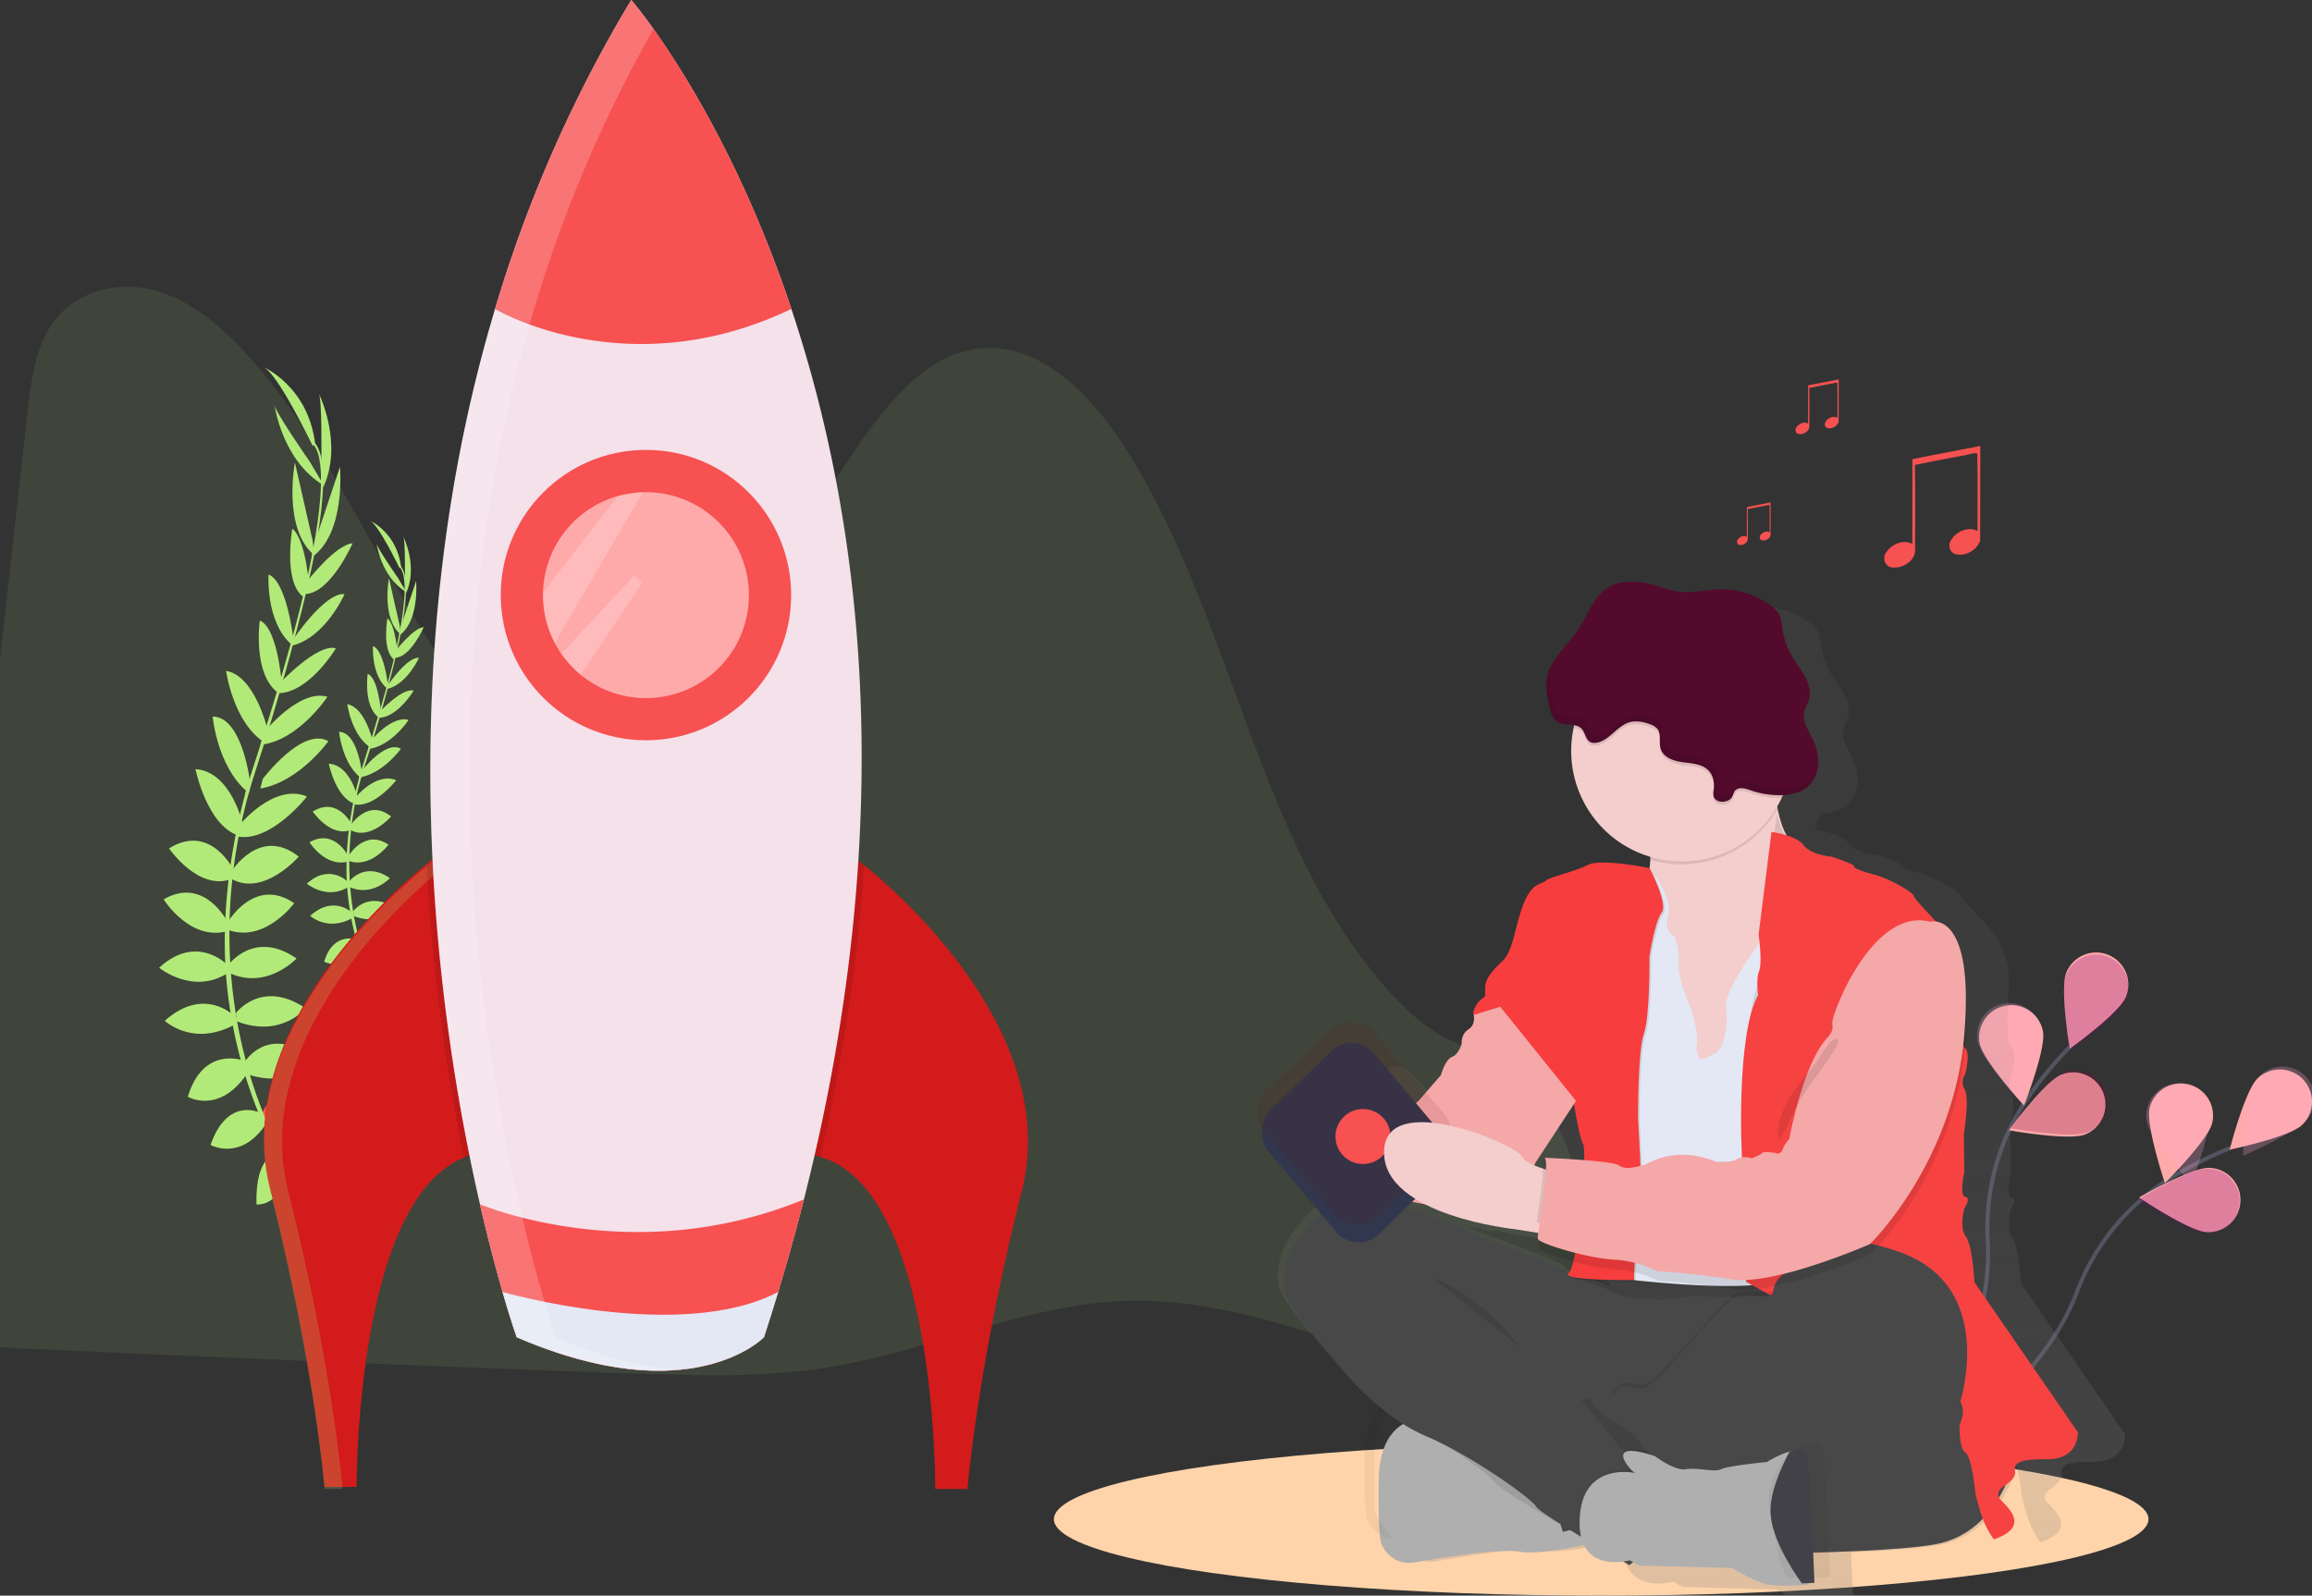 <?xml version="1.0"?>
<svg width="1140.56" height="787.27" xmlns="http://www.w3.org/2000/svg" xmlns:svg="http://www.w3.org/2000/svg" data-name="Layer 1">
 <rect width="100%" height="100%" fill="#333333" stroke="none"/>
 <defs>
  <linearGradient id="c518dc33-18b9-48bc-b516-0f83ad79191e" x1="0.5" x2="0.5" y1="1" y2="0">
   <stop offset="0" stop-color="gray" stop-opacity="0.25"/>
   <stop offset="0.54" stop-color="gray" stop-opacity="0.12"/>
   <stop offset="1" stop-color="gray" stop-opacity="0.1"/>
  </linearGradient>
 </defs>
 <title>maker launch</title>
 <g class="layer">
  <title>Layer 1</title>
  <path d="m-287.52,458.82c20.16,-32.93 65.75,-27.19 98.08,-10s64.59,42.85 100.17,37.92c30,-4.16 54.6,-30.32 67.89,-60.5s17.19,-64.21 20.93,-97.54q7.05,-62.81 14.09,-125.7c1.72,-15.33 3.75,-31.51 12.37,-43.64c11.39,-16 32.27,-20.92 50.13,-16.11s33.09,17.71 46.12,32.1c41.74,46.08 65.39,108.37 101.88,159.65c7.43,10.44 15.82,20.76 26.92,25.8c16,7.25 34.37,2.12 50,-5.95c51,-26.29 85.26,-79.94 118.93,-130c16.38,-24.33 36.35,-50.35 63.6,-53c28.67,-2.85 53.56,21.58 70.41,47.45c54.08,83.24 65.67,196.88 131,269.48c8.11,9 17.06,17.32 27.37,22.91a70.65,70.65 0 0 0 10.6,4.65c57,19.73 76,98.93 33.84,145.89c-0.91,1 -1.84,2 -2.78,3c-6.26,6.61 -13.35,12.86 -21.81,14.83c-7.87,1.82 -16,-0.28 -23.8,-2.55c-49.86,-14.55 -99.12,-36.79 -150.67,-35.71c-50.16,1 -97.74,24.17 -147.34,32.51c-33.35,5.61 -67.28,4.49 -101,3.28q-168.46,-6.06 -336.85,-14.1c-55.72,-2.56 -111.46,-5 -167.17,-7.85c-42.92,-2.23 -70.26,-7.14 -75.24,-56.95c-4.36,-43.62 -43.52,-97.63 -17.67,-139.87z" fill="#b2ea79" id="svg_1" opacity="0.1"/>
  <ellipse cx="789.9" cy="749.54" fill="#ffd4aa" id="svg_2" rx="269.99" ry="37.73"/>
  <path d="m178.46,643.13s13.2,-3 21.85,5.87c0,0 -5.56,5 -18.64,-0.54l-3.21,-5.33z" fill="#2271ff" id="svg_3" transform="translate(-29.72 -56.36)"/>
  <path d="m177,643s-7.82,11.08 -2.86,22.45c0,0 6.76,-3.25 6.57,-17.45l-3.71,-5z" fill="#2271ff" id="svg_4" transform="translate(-29.72 -56.36)"/>
  <path d="m168.2,626.3s4.69,-10.15 27,2.12c0,0 -2.4,6.78 -11.88,6.88s-12.32,-4.01 -15.12,-9z" fill="#2271ff" id="svg_5" transform="translate(-29.72 -56.36)"/>
  <path d="m137.06,569.32s-11.17,-0.52 -10.54,24.92c0,0 7.13,1 11.58,-7.38s2.09,-12.71 -1.04,-17.54z" fill="#b2ea79" id="svg_6" transform="matrix(1 0 0 1 0 0)"/>
  <path d="m129.28,549.52s5,-17.68 28.47,-6.88c0,0 -4.1,16.19 -25.8,12.64l-2.67,-5.76z" fill="#f75151" id="svg_7"/>
  <path d="m120.57,524.18s10.58,-18.24 32.49,-3.44c0,0 -6.19,16.87 -30.29,9.55l-2.2,-6.11z" fill="#b2ea79" id="svg_8"/>
  <path d="m116.43,499.78s12.63,-16.95 34.36,-2.31c0,0 -12.06,14.94 -34.09,6.4l-0.27,-4.09z" fill="#b2ea79" id="svg_9" transform="matrix(1 0 0 1 0 0)"/>
  <path d="m112.69,476.06s12.76,-17.66 33.59,-3.15c0,0 -14.68,15.83 -33.33,7.07l-0.26,-3.92z" fill="#b2ea79" id="svg_10"/>
  <path d="m112.51,454.8s13.15,-22.53 32.65,-9.17c0,0 -14.42,19.57 -32.37,13.26l-0.28,-4.09z" fill="#b2ea79" id="svg_11"/>
  <path d="m114.28,429.82s14,-22.4 33.09,-7.18c0,0 -17.1,19.75 -32.87,11.15l-0.22,-3.97z" fill="#b2ea79" id="svg_12"/>
  <path d="m117.91,407.36s17,-21.31 33.55,-14.37c0,0 -17.68,22.6 -34,19.76l0.45,-5.39z" fill="#b2ea79" id="svg_13"/>
  <path d="m129.63,384.32s19.54,-26 32.37,-18.62c0,0 -14.31,20.09 -33.58,23.35l1.21,-4.73z" fill="#b2ea79" id="svg_14"/>
  <path d="m130.53,361.02s17.17,-21.32 31,-17.24c0,0 -14.45,21.89 -33.1,23.68l2.1,-6.44z" fill="#b2ea79" id="svg_15"/>
  <path d="m137.38,337.71s19.18,-20.6 28.31,-17.82c0,0 -13.35,22.36 -28.92,22.15l0.61,-4.33z" fill="#b2ea79" id="svg_16"/>
  <path d="m144.15,316.15s16.09,-24.15 25.82,-23c0,0 -9.31,21.19 -25.66,25.33l-0.16,-2.33z" fill="#b2ea79" id="svg_17"/>
  <path d="m151.14,287.24s14.39,-18.66 22.81,-19.18c0,0 -10.71,24.34 -23.07,25l0.26,-5.82z" fill="#b2ea79" id="svg_18"/>
  <path d="m155.14,268.03l12.58,-37.69s3,33.1 -14,44.62l1.42,-6.93z" fill="#b2ea79" id="svg_19"/>
  <path d="m158.53,227.17s0.44,-30.79 -1.33,-33.17c0,0 12.47,24.74 2.14,46.71l-0.81,-13.54z" fill="#b2ea79" id="svg_20"/>
  <path d="m128.64,549.15s-16.26,-8.62 -24.77,15.73c0,0 14.5,8.28 27,-9.81l-2.23,-5.92z" fill="#b2ea79" id="svg_21" transform="matrix(1 0 0 1 0 0)"/>
  <path d="m120,523.23s-19.72,-7.45 -27.35,17.88c0,0 15.47,9.15 29.51,-11.76l-2.16,-6.12z" fill="#b2ea79" id="svg_22" transform="matrix(1 0 0 1 0 0)"/>
  <path d="m115.64,501.31s-14.79,-15.11 -34.36,2.33c0,0 13.94,13.19 34.63,1.79l-0.27,-4.12z" fill="#b2ea79" id="svg_23"/>
  <path d="m112.22,476.1s-15,-15.81 -33.71,1.36c0,0 16.66,13.73 34,2.55l-0.29,-3.91z" fill="#b2ea79" id="svg_24"/>
  <path d="m112.55,455.4s-11.36,-23.47 -31.83,-11.67c0,0 12.86,20.63 31.24,15.74l0.59,-4.07z" fill="#b2ea79" id="svg_25"/>
  <path d="m115.45,429.64s-11.33,-23.9 -32.06,-11.07c0,0 14.66,21.61 31.34,14.93l0.72,-3.86z" fill="#b2ea79" id="svg_26"/>
  <path d="m119.98,407.34s-5.64,-26.65 -23.55,-27.87c0,0 5.68,28.13 21.51,32.88l2.04,-5.01z" fill="#b2ea79" id="svg_27"/>
  <path d="m123.37,385.98s-3.67,-32.31 -18.46,-32.46c0,0 2.15,24.57 17.11,37.15l1.35,-4.69z" fill="#b2ea79" id="svg_28"/>
  <path d="m132,359.99s-6.21,-26.66 -20.47,-29c0,0 3.5,26 19.53,35.72l0.94,-6.72z" fill="#b2ea79" id="svg_29"/>
  <path d="m139.06,337.79s-2,-28.07 -10.9,-31.62c0,0 -3.61,25.78 8.65,35.38l2.25,-3.76z" fill="#b2ea79" id="svg_30"/>
  <path d="m144.79,315.8s-3.15,-28.85 -12.31,-32.32c0,0 -1.5,23.09 11.1,34.3l1.21,-1.98z" fill="#b2ea79" id="svg_31"/>
  <path d="m152.54,289.46s-1.64,-23.51 -8.35,-28.61c0,0 -4.58,26.19 5.35,33.56l3,-4.95z" fill="#b2ea79" id="svg_32"/>
  <path d="m154.28,266.92l-8.8,-38.74s-6.23,32.64 9.57,45.78l-0.77,-7.04z" fill="#b2ea79" id="svg_33"/>
  <path d="m152.91,227.92s-17.63,-25.28 -17.49,-28.22c0,0 3.54,27.48 24.41,39.89l-6.92,-11.67z" fill="#b2ea79" id="svg_34"/>
  <path d="m154.28,220.03s-17.46,-36.39 -24.43,-39c0,0 22.09,9.43 25.61,37.8l-1.18,1.2z" fill="#b2ea79" id="svg_35"/>
  <path d="m150.82,293.25l-1,-0.25c9.85,-42 11.24,-68.48 3.9,-74.56l0.68,-0.82c7.74,6.44 6.52,32.6 -3.58,75.63z" fill="#b2ea79" id="svg_36"/>
  <path d="m122.54,391.91l-1.55,-0.43c1.09,-3.86 2.27,-7.79 3.53,-11.66c11,-33.72 20.14,-65 25.75,-88.94l1.27,-0.75c-5.62,24 -14.51,56.43 -25.49,90.18c-1.25,3.86 -2.43,7.76 -3.51,11.6z" fill="#b2ea79" id="svg_37"/>
  <path d="m169.59,616.31c-0.22,-0.21 -22.22,-21.87 -39.12,-60.24a232.37,232.37 0 0 1 -18.61,-70.77c-3,-30.53 1.1,-65.13 10,-96.9l1.28,1.32c-20,71.31 -6.19,130.34 9.23,165.4c16.73,38 38.48,59.45 38.7,59.66l-1.48,1.53z" fill="#b2ea79" id="svg_38"/>
  <path d="m223.53,558.46s8,-1.83 13.22,3.55c0,0 -3.37,3 -11.27,-0.33l-1.95,-3.22z" fill="#2271ff" id="svg_39" transform="translate(-29.72 -56.36)"/>
  <path d="m222.66,558.39s-4.72,6.7 -1.72,13.57c0,0 4.08,-2 4,-10.55l-2.28,-3.02z" fill="#2271ff" id="svg_40" transform="translate(-29.72 -56.36)"/>
  <path d="m217.34,548.28s2.83,-6.13 16.3,1.29c0,0 -1.45,4.09 -7.18,4.15s-7.41,-2.42 -9.12,-5.44z" fill="#2271ff" id="svg_41" transform="translate(-29.72 -56.36)"/>
  <path d="m186.76,491.55s-6.76,-0.31 -6.38,15.06c0,0 4.31,0.6 7,-4.46s1.27,-7.68 -0.62,-10.6z" fill="#b2ea79" id="svg_42"/>
  <path d="m182.03,479.58s3.07,-10.69 17.23,-4.18c0,0 -2.47,9.79 -15.59,7.64l-1.64,-3.46z" fill="#b2ea79" id="svg_43"/>
  <path d="m176.79,464.26s6.39,-11 19.64,-2.08c0,0 -3.75,10.2 -18.31,5.77l-1.33,-3.69z" fill="#b2ea79" id="svg_44"/>
  <path d="m174.28,449.51s7.64,-10.25 20.77,-1.4c0,0 -7.28,9 -20.6,3.87l-0.17,-2.47z" fill="#b2ea79" id="svg_45"/>
  <path d="m172.02,435.17s7.72,-10.68 20.31,-1.9c0,0 -8.87,9.57 -20.15,4.27l-0.16,-2.37z" fill="#b2ea79" id="svg_46"/>
  <path d="m171.92,422.31s8,-13.61 19.73,-5.54c0,0 -8.72,11.83 -19.57,8l-0.16,-2.46z" fill="#b2ea79" id="svg_47"/>
  <path d="m172.96,407.22s8.49,-13.55 20,-4.38c0,0 -10.34,11.94 -19.88,6.74l-0.12,-2.36z" fill="#b2ea79" id="svg_48"/>
  <path d="m175.18,393.64s10.27,-12.88 20.28,-8.68c0,0 -10.69,13.66 -20.53,11.94l0.25,-3.26z" fill="#b2ea79" id="svg_49"/>
  <path d="m178.2,380.7s11.81,-15.71 19.57,-11.26c0,0 -8.65,12.15 -20.3,14.12l0.73,-2.86z" fill="#b2ea79" id="svg_50"/>
  <path d="m182.81,365.64s10.38,-12.89 18.76,-10.42c0,0 -8.73,13.23 -20,14.31l1.24,-3.89z" fill="#b2ea79" id="svg_51"/>
  <path d="m186.95,351.53s11.59,-12.45 17.11,-10.77c0,0 -8.06,13.51 -17.48,13.39l0.37,-2.62z" fill="#b2ea79" id="svg_52"/>
  <path d="m191.04,338.5s9.73,-14.6 15.61,-13.92c0,0 -5.62,12.81 -15.51,15.32l-0.1,-1.4z" fill="#b2ea79" id="svg_53"/>
  <path d="m195.28,321.02s8.7,-11.28 13.79,-11.6c0,0 -6.48,14.72 -13.95,15.09l0.16,-3.49z" fill="#b2ea79" id="svg_54"/>
  <path d="m197.69,309.4l7.59,-22.76s1.8,20 -8.49,27l0.9,-4.24z" fill="#b2ea79" id="svg_55"/>
  <path d="m199.74,284.7s0.26,-18.61 -0.81,-20.05c0,0 7.54,14.95 1.29,28.24l-0.48,-8.19z" fill="#b2ea79" id="svg_56"/>
  <path d="m181.66,479.36s-9.82,-5.22 -15,9.5c0,0 8.77,5 16.33,-5.92l-1.33,-3.58z" fill="#b2ea79" id="svg_57"/>
  <path d="m176.45,463.64s-11.93,-4.5 -16.54,10.81c0,0 9.35,5.53 17.84,-7.1l-1.3,-3.71z" fill="#b2ea79" id="svg_58"/>
  <path d="m173.8,450.43s-8.93,-9.13 -20.77,1.4c0,0 8.43,8 20.94,1.08l-0.17,-2.48z" fill="#b2ea79" id="svg_59"/>
  <path d="m171.74,435.19s-9.07,-9.55 -20.38,0.83c0,0 10.07,8.29 20.54,1.54l-0.16,-2.37z" fill="#b2ea79" id="svg_60"/>
  <path d="m171.94,422.64s-6.87,-14.19 -19.25,-7.06c0,0 7.78,12.47 18.89,9.52l0.36,-2.46z" fill="#b2ea79" id="svg_61"/>
  <path d="m173.69,407.09s-6.85,-14.45 -19.41,-6.69c0,0 8.86,13.07 18.95,9l0.46,-2.31z" fill="#b2ea79" id="svg_62"/>
  <path d="m176.43,393.64s-3.41,-16.12 -14.24,-16.85c0,0 3.43,17 13,19.87l1.24,-3.02z" fill="#b2ea79" id="svg_63"/>
  <path d="m178.48,380.71s-2.2,-19.53 -11.2,-19.63c0,0 1.3,14.86 10.34,22.47l0.86,-2.84z" fill="#b2ea79" id="svg_64"/>
  <path d="m183.69,365s-3.75,-16.12 -12.37,-17.54c0,0 2.12,15.71 11.81,21.59l0.56,-4.05z" fill="#b2ea79" id="svg_65"/>
  <path d="m187.96,351.58s-1.23,-17 -6.58,-19.12c0,0 -2.19,15.59 5.22,21.39l1.36,-2.27z" fill="#b2ea79" id="svg_66"/>
  <path d="m191.43,338.28s-1.9,-17.44 -7.44,-19.54c0,0 -0.91,14 6.71,20.74l0.73,-1.2z" fill="#b2ea79" id="svg_67"/>
  <path d="m196.11,322.36s-1,-14.21 -5,-17.3c0,0 -2.77,15.84 3.23,20.29l1.77,-2.99z" fill="#b2ea79" id="svg_68"/>
  <path d="m197.19,308.73l-5.32,-23.42s-3.77,19.74 5.78,27.68l-0.46,-4.26z" fill="#b2ea79" id="svg_69"/>
  <path d="m196.34,285.16s-10.65,-15.27 -10.57,-17.06c0,0 2.13,16.61 14.75,24.11l-4.18,-7.05z" fill="#b2ea79" id="svg_70"/>
  <path d="m197.14,280.38s-10.56,-22 -14.77,-23.55c0,0 13.36,5.7 15.48,22.86l-0.71,0.69z" fill="#b2ea79" id="svg_71"/>
  <path d="m195.07,324.64l-0.63,-0.15c6,-25.39 6.8,-41.4 2.36,-45.07l0.41,-0.5c4.71,3.9 3.97,19.72 -2.14,45.72z" fill="#b2ea79" id="svg_72"/>
  <path d="m177.98,384.3l-0.94,-0.27c0.66,-2.33 1.38,-4.7 2.14,-7c6.63,-20.39 12.17,-39.3 15.56,-53.77l0.77,-0.46c-3.4,14.5 -8.77,34.12 -15.41,54.53c-0.76,2.31 -1.47,4.64 -2.12,6.97z" fill="#b2ea79" id="svg_73"/>
  <path d="m206.42,519.96c-0.13,-0.13 -13.43,-13.22 -23.65,-36.42a140.72,140.72 0 0 1 -11.25,-42.78c-1.83,-18.46 0.67,-39.38 6.06,-58.59l0.77,0.8c-12.09,43.11 -3.74,78.8 5.58,100c10.12,23 23.26,35.93 23.4,36.06l-0.91,0.93z" fill="#b2ea79" id="svg_74"/>
  <path d="m236.5,568.96a38.24,38.24 0 0 0 -7.5,2.14c-53.94,21.54 -53.04,162.54 -53.04,162.54l-15.88,0s-5,-60.51 -26.79,-146.84c-19.63,-77.67 60.88,-147.28 77.23,-160.48c1.84,-1.47 2.86,-2.25 2.86,-2.25c81.09,29.8 23.12,144.89 23.12,144.89z" fill="#d31b1b" id="svg_75" transform="matrix(1 0 0 1 0 0)"/>
  <path d="m219.28,427.52c-1.87,-0.86 -3.8,-1.68 -5.85,-2.43c0,0 -1,0.78 -2.86,2.25c-16.35,13.2 -96.86,82.81 -77.23,160.48c21.79,86.33 26.74,146.82 26.74,146.82l8.93,0s-4.95,-60.51 -26.79,-146.84c-19.55,-77.31 60.18,-146.66 77.06,-160.28z" fill="#b2ea79" id="svg_76" opacity="0.2"/>
  <path d="m504.04,587.82c-21.84,86.33 -26.76,146.82 -26.76,146.82l-15.91,0s1,-147.36 -56.73,-163.81a31.53,31.53 0 0 0 -3.81,-0.89s-58,-115.09 23.12,-144.87c0,0 0.82,0.61 2.3,1.8c15.03,12.03 97.64,82.38 77.79,160.95z" fill="#d31b1b" id="svg_77" transform="matrix(1 0 0 1 0 0)"/>
  <path d="m266.22,626.32a38.24,38.24 0 0 0 -7.5,2.14a979.21,979.21 0 0 1 -18.48,-144.76c1.84,-1.47 2.86,-2.25 2.86,-2.25c81.09,29.78 23.12,144.87 23.12,144.87z" id="svg_78" opacity="0.1" transform="translate(-29.72 -56.36)"/>
  <path d="m456,483.25a901,901 0 0 1 -21.61,144a31.53,31.53 0 0 0 -3.81,-0.89s-58,-115.09 23.12,-144.87c-0.03,-0.04 0.79,0.57 2.3,1.76z" id="svg_79" opacity="0.1" transform="translate(-29.72 -56.36)"/>
  <path d="m396.59,591.78q-8.4,33.14 -19.69,68s-35.72,37.21 -122,0c0,0 -8.62,-24.3 -18.1,-65.61c-20.87,-90.83 -45.9,-263.92 7.43,-441.71a661.75,661.75 0 0 1 67.18,-152.46s45.56,52.31 79,152.43s54.72,248.07 6.18,439.35z" fill="#f4e1ea" id="svg_80" transform="matrix(1 0 0 1 0 0)"/>
  <circle cx="318.66" cy="293.6" fill="#f75151" id="svg_81" r="71.63" transform="matrix(1 0 0 1 0 0)"/>
  <path d="m369.46,293.64a50.8,50.8 0 0 1 -83,39.29a51.33,51.33 0 0 1 -9.52,-10.33a50,50 0 0 1 -3.28,-5.39a50.7,50.7 0 0 1 -5.79,-23.57c0,-0.41 0,-0.81 0,-1.21a50.86,50.86 0 0 1 37,-47.72a52.53,52.53 0 0 1 12.24,-1.86l1.52,0a50.8,50.8 0 0 1 50.83,50.79z" fill="#ffaaaa" id="svg_82" transform="matrix(1 0 0 1 0 0)"/>
  <path d="m390.4,152.43c-81.27,38.91 -146.22,0 -146.22,0a661.75,661.75 0 0 1 67.23,-152.43s45.56,52.31 78.99,152.43z" fill="#f75151" id="svg_83"/>
  <path d="m396.59,591.78q-5.7,22.44 -12.7,45.65q-3.32,11.07 -7,22.32s-35.72,37.21 -122,0c0,0 -2.8,-7.89 -7,-22.32c-3.14,-10.9 -7.05,-25.51 -11.13,-43.29c0,0 32.12,13.71 77.71,13.71a214.11,214.11 0 0 0 82.12,-16.07z" fill="#f75151" id="svg_84" transform="matrix(1 0 0 1 0 0)"/>
  <path d="m413.61,693.79q-3.32,11.07 -7,22.32s-35.72,37.21 -122,0c0,0 -2.8,-7.89 -7,-22.32c-0.01,0 87.93,25.3 136,0z" fill="#e3e8f4" id="svg_85" transform="translate(-29.72 -56.36)"/>
  <path d="m334.62,301l-0.11,0.08l-36.9,47.64c0,0.4 0,0.8 0,1.21a50.7,50.7 0 0 0 5.79,23.57l43.48,-74.36l-12.26,1.86z" fill="#fff" id="svg_86" opacity="0.2" transform="translate(-29.72 -56.36)"/>
  <path d="m316.68,287.64l-30.22,45.25a51.33,51.33 0 0 1 -9.52,-10.33l36,-38.64l3.74,3.72z" fill="#fff" id="svg_87" opacity="0.2" transform="matrix(1 0 0 1 0 0)"/>
  <path d="m303.92,716.12s-8.62,-24.31 -18.1,-65.61c-20.87,-90.84 -45.9,-263.93 7.43,-441.72a664.18,664.18 0 0 1 58.85,-138.09c-6.77,-9.49 -11,-14.33 -11,-14.33a661.68,661.68 0 0 0 -67.2,152.42c-53.33,177.79 -28.3,350.88 -7.43,441.72c9.48,41.3 18.1,65.61 18.1,65.61c34.09,14.69 60.28,17.77 79.5,16.13c-16.42,-1.25 -36.36,-5.88 -60.15,-16.13z" fill="#fff" id="svg_88" opacity="0.2" transform="translate(-29.72 -56.36)"/>
  <path d="m936.98,728.93s46.74,-58.16 43.64,-116.41a113.05,113.05 0 0 1 18.54,-69.06a190.19,190.19 0 0 1 22,-27" fill="none" id="svg_89" stroke="#535461" stroke-miterlimit="10" stroke-width="2"/>
  <path d="m1019.39,479.78c-3.34,8.11 1.66,37.68 1.66,37.68s24.37,-17.48 27.71,-25.59a15.88,15.88 0 0 0 -29.37,-12.09z" fill="#ffaaaa" id="svg_90" transform="matrix(1 0 0 1 0 0)"/>
  <path d="m976.61,514.72c1.61,8.62 21.88,30.72 21.88,30.72s11,-27.91 9.35,-36.54a15.88,15.88 0 0 0 -31.23,5.82z" fill="#ffaaaa" id="svg_91" transform="matrix(1 0 0 1 0 0)"/>
  <path d="m936.12,655.57c4.53,7.51 31.28,21.07 31.28,21.07s0.44,-30 -4.09,-37.5a15.88,15.88 0 1 0 -27.19,16.43z" fill="#2271ff" id="svg_93"/>
  <path d="m1028.68,559.71c-8.14,3.25 -37.66,-2.05 -37.66,-2.05s17.72,-24.19 25.87,-27.45a15.88,15.88 0 0 1 11.79,29.5z" fill="#ffaaaa" id="svg_94" transform="matrix(1 0 0 1 0 0)"/>
  <path d="m1019.39,480.78c-3.34,8.11 1.66,37.68 1.66,37.68s24.37,-17.48 27.71,-25.59a15.88,15.88 0 0 0 -29.37,-12.09z" fill="#7f007f" id="svg_97" opacity="0.25" transform="matrix(1 0 0 1 0 0)"/>
  <path d="m975.61,513.72c1.61,8.62 21.88,30.72 21.88,30.72s11,-27.91 9.35,-36.54a15.88,15.88 0 0 0 -31.23,5.82z" fill="#ffaad4" id="svg_98" opacity="0.25"/>
  <path d="m936.12,655.57c4.53,7.51 31.28,21.07 31.28,21.07s0.44,-30 -4.09,-37.5a15.88,15.88 0 1 0 -27.19,16.43z" id="svg_100" opacity="0.25"/>
  <path d="m1029.68,558.71c-8.14,3.25 -37.66,-2.05 -37.66,-2.05s17.72,-24.19 25.87,-27.45a15.88,15.88 0 0 1 11.79,29.5z" fill="#7f003f" id="svg_101" opacity="0.25"/>
  <path d="m937.4,726.5s66.3,-34.24 87.07,-88.74a113,113 0 0 1 44.94,-55.63a189.91,189.91 0 0 1 31,-15.76" fill="none" id="svg_104" stroke="#535461" stroke-miterlimit="10" stroke-width="2"/>
  <path d="m1113.7,532.1c-6.34,6.07 -13.75,35.13 -13.75,35.13s29.36,-6.11 35.7,-12.17a15.88,15.88 0 0 0 -21.95,-23l0,0.04z" fill="#ffaaaa" id="svg_105" transform="matrix(1 0 0 1 0 0)"/>
  <path d="m1060.44,546.71c-2,8.54 7.55,37 7.55,37s21.29,-21.07 23.35,-29.66a15.88,15.88 0 0 0 -30.9,-7.34z" fill="#ffaaaa" id="svg_106" transform="matrix(1 0 0 1 0 0)"/>
  <path d="m1088.81,607.94c-8.77,-0.32 -33.6,-17.13 -33.6,-17.13s26,-14.93 34.77,-14.61a15.88,15.88 0 1 1 -1.17,31.74z" fill="#ffaaaa" id="svg_109" transform="matrix(1 0 0 1 0 0)"/>
  <path d="m1048.39,707.72l-51.39,-74.53s-1,-18.45 -4.32,-22.76s-0.72,-13.9 -0.72,-13.9s3.6,-5.27 0.48,-5.75s-0.48,-12.23 -0.48,-12.23l-0.24,-18.69s2.88,-18 0.48,-22.28a7.07,7.07 0 0 1 0.24,-7.67s2.88,-10.31 0,-12.94s-2.16,-18.7 -1.44,-31.4s-5.05,-19.89 -5.05,-21.81s-19,-20.61 -19,-22.28s-12,-8.63 -19.21,-10.55s-10.81,-3.35 -10.57,-4.31s-11.29,-4.79 -11.29,-4.79s-10.09,-0.72 -13.94,-5.76s-15.59,-6.48 -15.93,-6.53c-0.07,-0.33 -0.15,-0.67 -0.22,-1s-0.15,-0.72 -0.22,-1.08c0.91,-1.53 1.75,-3.09 2.51,-4.7c0.23,-0.49 0.45,-1 0.66,-1.46c4.21,-0.19 8.53,-1.09 11.83,-3.67a16.11,16.11 0 0 0 5.75,-11.49a25.19,25.19 0 0 0 -2.81,-12.77c-2.1,-4.32 -5.19,-8.79 -4.13,-13.47c0.47,-2 1.68,-3.8 2.3,-5.78c1.17,-3.75 0.09,-7.87 -1.73,-11.35s-4.35,-6.54 -6.37,-9.91a38.7,38.7 0 0 1 -5.07,-14c-0.41,-2.6 -0.57,-5.34 -1.88,-7.63a14.21,14.21 0 0 0 -4.21,-4.25a42.07,42.07 0 0 0 -25.82,-7.83c-6.54,0.23 -13.06,2 -19.55,1.19c-3.91,-0.48 -7.64,-1.87 -11.42,-3c-8.06,-2.38 -17.35,-3.36 -24.37,1.25s-9.81,13.68 -14.56,20.77c-4.2,6.28 -10.36,11.54 -13.56,18.18c0,-0.12 0.06,-0.25 0.1,-0.38a21.75,21.75 0 0 0 -1.79,4.84c-1.22,5.22 -0.2,10.68 1.07,15.89c0.65,2.69 1.55,5.61 3.88,7.1s5.63,1.16 8.39,1.65c-0.1,0.45 -0.22,0.91 -0.32,1.37a54.9,54.9 0 0 0 38.09,64c0,0.49 0,1 0,1.46a36.33,36.33 0 0 1 -0.25,4.12l0,0s-24.15,-5 -30.64,-1.6s-19.22,6 -21.14,7.9s-6.72,0.48 -11,11.75s-4.8,22.76 -10.33,28s-8.4,8.87 -8.64,12.71s0.72,4.79 -1.45,6s-5.28,6.23 -4.32,8.15c0,0 1.2,4.79 -2.64,7.18s-3.37,7.19 -3.37,7.19s-1.44,5.28 -4.8,6.47s-5.53,9.11 -5.53,9.11l-10.93,12.55l-21.59,-23.9a9.1,9.1 0 0 0 -12.85,-0.66l-10.6,9.56a20.94,20.94 0 0 0 -10.61,6.32a27.35,27.35 0 0 0 -5.49,8.18l-5.81,5.22a14.75,14.75 0 0 0 -1.49,16.28l13.83,15.29l0.09,0.13c-5.23,0.66 -9.85,2.34 -13.38,5.45c-20.65,18.21 -20.9,35 -17.77,42.65s29.3,37.15 29.3,37.15s15.21,19.77 37.17,30.29l0,0l-0.17,0.17c-0.43,0.46 -0.86,1 -1.28,1.5l-0.36,0.46l-0.33,0.46l-0.39,0.58c-0.11,0.15 -0.21,0.31 -0.31,0.47s-0.28,0.45 -0.41,0.69l-0.27,0.46c-0.16,0.3 -0.33,0.61 -0.49,0.93l-0.16,0.31c-0.2,0.42 -0.4,0.85 -0.59,1.3c-0.07,0.16 -0.13,0.33 -0.2,0.49c-0.12,0.31 -0.25,0.63 -0.37,1s-0.15,0.41 -0.22,0.62s-0.21,0.62 -0.31,0.94s-0.14,0.45 -0.2,0.67s-0.2,0.7 -0.29,1.06s-0.11,0.42 -0.17,0.65c-0.13,0.55 -0.26,1.12 -0.37,1.72c0,0.22 -0.08,0.45 -0.12,0.68q-0.12,0.6 -0.21,1.23c-0.05,0.29 -0.08,0.58 -0.12,0.87s-0.1,0.79 -0.15,1.19l-0.09,0.92c0,0.44 -0.08,0.9 -0.11,1.36c0,0.28 0,0.56 -0.05,0.84c0,0.76 -0.08,1.52 -0.09,2.32c-0.48,28 1.16,32.11 1.16,32.11s3.39,8.93 12.75,9.57a16.3,16.3 0 0 0 4.11,-0.22c12.49,-2.16 41.79,-7.19 52.12,-5.27c6.21,1.15 17.71,-0.55 25.9,-2.1l2.15,-0.41l1.5,4.76l4.75,-1.3l4,2.33l2.55,1.46c4.74,16.08 24,10.6 24,10.6l4.52,2.62l46.36,1.2s10,6 16.41,7.88a15.24,15.24 0 0 0 2.33,0.51a105.21,105.21 0 0 0 12.92,0.24c3.55,-0.09 6.3,-0.24 6.3,-0.24s-0.47,-12.59 -1.15,-26.68c17.72,-0.74 33.43,-1.85 42.94,-3.52c24.76,-4.35 35.09,-26.86 38.89,-38.89a113.19,113.19 0 0 1 2.43,14.93a106.74,106.74 0 0 0 3.85,12.94a43.73,43.73 0 0 0 5.28,9.58c18.26,-6.23 7.21,-15.57 3.36,-19.65s2.65,-7.43 2.65,-7.43s5,-3.35 4.56,-6.47s-0.72,-6.47 15.61,-6.23s15.65,-13.45 15.65,-13.45zm-253.66,-153c0.21,1.37 2.49,16.14 4.55,20c0.43,0.82 0.6,3.73 0.54,7.89c-9.68,-0.77 -19.76,-1.18 -19.76,-1.18a2.32,2.32 0 0 1 0.52,1.23l-1.52,-0.34l-2.21,-0.54l17.83,-27.12l0.05,0.06zm-35.32,56.2l16.75,2.66l1.41,0.22a55.11,55.11 0 0 0 -0.87,7.91c0,0.25 0.38,0.55 0.92,0.9a21.57,21.57 0 0 0 -0.33,4c0.27,1.33 8.1,4.19 17.08,6.57c-0.12,0.48 -0.24,0.94 -0.36,1.37l0,0c-7.93,-4.17 -20.43,-6.12 -21.87,-9.22s-44,-18 -44,-18s-1.55,-0.82 -4.23,-2.12l11.2,2.12l3.08,-0.31a167.91,167.91 0 0 0 21.22,3.88l0,0.02z" fill="url(#c518dc33-18b9-48bc-b516-0f83ad79191e)" id="svg_112" transform="matrix(1 0 0 1 0 0)"/>
  <path d="m994.99,715.79s-6.66,40.23 -40.47,46.18s-146.66,4.76 -146.66,4.76s-64.52,-9.28 -87.85,-63.8s-38.33,-76.19 -18.33,-77.14s127.85,36.43 134,36.9s165.26,-82.85 159.31,53.1z" fill="#484849" id="svg_113" transform="matrix(1 0 0 1 0 0)"/>
  <path d="m959.99,688.79s-6.66,40.23 -40.47,46.18s-146.66,4.76 -146.66,4.76s-64.52,-9.28 -87.85,-63.8s-38.33,-76.19 -18.33,-77.14s127.85,36.43 134,36.9s165.26,-82.85 159.31,53.1z" fill="#484849" id="svg_114" opacity="0.05"/>
  <path d="m681.35,761.54s3.37,8.88 12.64,9.51a16.43,16.43 0 0 0 4.07,-0.22c12.38,-2.14 41.43,-7.14 51.66,-5.24c6.16,1.15 17.55,-0.55 25.66,-2.08c5.4,-1 9.34,-2 9.34,-2s-9.52,-31.66 -10.72,-32.61s-42.85,-25.95 -42.85,-25.95l-33,-2.37l-0.1,0s-6.11,0.41 -11.18,6.57c-3.49,4.21 -6.48,11.13 -6.68,22.47c-0.46,27.87 1.16,31.92 1.16,31.92z" fill="#afafaf" id="svg_115" transform="matrix(1 0 0 1 0 0)"/>
  <path d="m704.07,805.9s3.37,8.88 12.64,9.51a135.54,135.54 0 0 1 -9,-13.08l0.17,-23.09c-1.47,-17.29 6.62,-28.36 13,-34.27l-0.1,0s-17.38,1.18 -17.86,29s1.15,31.93 1.15,31.93z" id="svg_116" opacity="0.05" transform="translate(-29.72 -56.36)"/>
  <path d="m847.2,755.43l30.71,-24l48.33,-47.62s-5.22,-0.25 -13.09,-0.59c-2,1.25 -7.45,5.18 -7.65,10c-0.24,5.82 -13.07,0.4 -19.73,3.73s-39.28,45.08 -45,44.81s-10.23,-2.9 -12.62,1.15c0,0.09 -0.11,0.17 -0.17,0.26l19.22,12.26z" id="svg_117" opacity="0.1" transform="translate(-29.72 -56.36)"/>
  <path d="m709.6,751.53c1.09,0.53 2.19,1 3.32,1.52c23.34,10 52.14,31 54.29,34.76c1.3,2.32 18,12.46 30.89,20.06c5.4,-1 9.34,-2 9.34,-2s-9.52,-31.66 -10.72,-32.61s-42.85,-25.95 -42.85,-25.95l-33,-2.37l-0.1,0s-6.1,0.43 -11.17,6.59z" id="svg_118" opacity="0.1" transform="translate(-29.72 -56.36)"/>
  <path d="m634.84,640.29c3.09,7.62 29,36.91 29,36.91s16.42,21.42 39.76,31.42s52.14,31 54.28,34.76c1.38,2.45 20,13.65 33.08,21.35l2.93,1.71l6.5,3.77l3.44,2s8,-6.4 15.91,-12.84s15.63,-12.75 15.76,-13.11c0.23,-0.71 3.32,-8.81 2.61,-9.28c-0.37,-0.25 -2,-3.55 -5,-7.37a33.82,33.82 0 0 0 -12.13,-10c-11,-5 -15.71,-16.38 -15.71,-16.38s-1,-0.76 -2.63,-1.76c-2.82,-1.78 -7.35,-4.34 -10.7,-4.77c-5.25,-0.66 -15,-11.37 -15,-11.37s-6.67,-4.29 -9.29,-9.76c-2.5,-5.22 -39.42,-30.58 -42.84,-32.92l89.51,57.48l21.42,13.77l30.71,-24l48.34,-47.62s-6.5,-0.32 -16,-0.72c-23.49,-1 -65.21,-2.61 -70.48,-1.42a40.17,40.17 0 0 1 -13.1,0.85s-11.88,0.54 -19.74,-3.61s-20.25,-6.09 -21.68,-9.16s-43.57,-17.85 -43.57,-17.85s-57.37,-30.47 -77.85,-12.37s-20.63,34.68 -17.53,42.29z" fill="#484849" id="svg_119" transform="matrix(1 0 0 1 0 0)"/>
  <path d="m800.1,451.19l7.38,24.52l9.52,55.23l35,2.38l10.13,-16.8l10.15,-16.77s6.3,-22.32 10.83,-43.91c4,-19.1 6.62,-37.64 2.26,-39.65c-3.86,-1.79 -6.4,-8.22 -8,-15.14c-0.21,-0.85 -0.4,-1.72 -0.58,-2.59a134.62,134.62 0 0 1 -2.32,-17.75s-73.33,-3.8 -63.09,26.43a48.18,48.18 0 0 1 2.76,16.08a38.23,38.23 0 0 1 -0.25,4.09a34.3,34.3 0 0 1 -13.79,23.88z" fill="#f4cdcd" id="svg_120" transform="matrix(1 0 0 1 0 0)"/>
  <path d="m814.58,504.5l2.62,41.66l5.95,35.47l6.67,16.43l5.95,89.88s57.41,6.64 71.37,-0.12a6.14,6.14 0 0 0 2.53,-2c16.86,-25.43 11.33,-99.19 11.33,-99.19l6.43,-47.63l-4.29,-24.72l-10.35,-1.1l-8,-0.85s-1.8,2.22 -4.4,5.65c-7.06,9.32 -20,27.65 -19.17,35.3c1.18,10.48 -1.43,21.19 -5.48,22.86s-7.38,4.52 -8.09,1.67s-1.43,-3.57 -0.72,-7.62s-3.1,-16.43 -3.1,-16.43s-6.42,-14.52 -6,-20.71s-0.71,-13.34 -2.62,-15s-4.52,-3.34 -2.38,-11s-9.39,-22.45 -9.39,-22.45l-28.86,19.9z" fill="#e3e8f4" id="svg_121" transform="translate(-29.72 -56.36)"/>
  <path d="m890.41,608.55l2.38,71.19l13.75,7.62a6.15,6.15 0 0 0 2.53,-2c16.87,-25.47 11.34,-99.22 11.34,-99.22l6.43,-47.62l-4.29,-24.71l-10.36,-1.1c4,-19.1 6.62,-37.64 2.27,-39.65c-3.87,-1.79 -6.41,-8.22 -8.06,-15.14l0,0l-7.4,50.4s0.62,4.54 0.84,9.22c0.17,3.48 0.11,7 -0.6,8.87c-1.67,4.29 -0.48,11.91 -0.48,11.91c-4.29,7.56 -6.43,21.57 -7.48,35.1c-1.41,17.99 -0.87,35.13 -0.87,35.13z" id="svg_122" opacity="0.1" transform="translate(-29.72 -56.36)"/>
  <path d="m873.91,410.46s12,1.49 15.8,6.49s13.81,5.69 13.81,5.69s11.43,3.81 11.19,4.76s3.33,2.39 10.48,4.29s19,8.81 19,10.48s18.81,20.23 18.81,22.14s5.72,9 5,21.66s-1.43,28.57 1.43,31.19s0,12.86 0,12.86a7,7 0 0 0 -0.15,7.62c2.38,4.29 -0.47,22.15 -0.47,22.15l0.23,18.57s-2.62,11.66 0.48,12.14s-0.48,5.71 -0.48,5.71s-2.62,9.53 0.72,13.81s4.28,22.62 4.28,22.62l51,74s0.72,13.57 -15.47,13.33s-16,3.1 -15.48,6.19s-4.52,6.43 -4.52,6.43s-6.43,3.33 -2.62,7.38s14.76,13.33 -3.33,19.52a43.16,43.16 0 0 1 -5.24,-9.52a107.72,107.72 0 0 1 -3.81,-12.85s-1.67,-18.1 -5,-20.48s-2.86,-13.81 -2.86,-13.81s4.76,-9.28 -1.9,-13.09s-103.43,-57.33 -103.43,-57.33l-2.38,-71.19s-1.67,-52.61 8.33,-70.23c0,0 -1.19,-7.62 0.48,-11.9s-0.24,-18.1 -0.24,-18.1l6.34,-50.53z" fill="#f74242" id="svg_123" transform="matrix(1 0 0 1 0 0)"/>
  <path d="m844.23,485.38s-23.93,-4.93 -30.36,-1.6s-19,6 -21,7.86s-6.67,0.48 -10.95,11.67s-4.77,22.61 -10.24,27.85s-8.33,8.81 -8.57,12.62s0.71,4.76 -1.43,6s-5.24,6.19 -4.29,8.1s49.61,43.75 49.61,43.75s2.39,16 4.53,20s-2.38,59.76 -7.14,63.57s32.14,3.46 32.14,3.46s1.66,-36.55 3.09,-38.46s-1,-41 -1,-41s-0.24,-33.33 2.86,-42.14s2.75,-38.06 2.75,-38.06s2.74,-17.57 6.07,-21.67s-6.07,-21.95 -6.07,-21.95z" id="svg_124" opacity="0.1" transform="translate(-29.72 -56.36)"/>
  <path d="m813.8,428.31s-23.94,-4.93 -30.37,-1.6s-19,5.95 -20.95,7.86s-6.66,0.47 -11,11.66s-4.76,22.62 -10.24,27.86s-8.33,8.81 -8.57,12.62s0.72,4.76 -1.42,5.95s-5.24,6.19 -4.29,8.09s49.52,43.81 49.52,43.81s2.38,16 4.52,20s-2.38,59.75 -7.14,63.56s32.14,3.46 32.14,3.46s1.67,-36.55 3.1,-38.45s-1,-41 -1,-41s-0.23,-33.33 2.86,-42.14s2.75,-38.1 2.75,-38.1s2.74,-17.57 6.06,-21.66s-5.97,-21.92 -5.97,-21.92z" fill="#f73d3d" id="svg_125" transform="matrix(1 0 0 1 0 0)"/>
  <path d="m811.28,408.14a48.18,48.18 0 0 1 2.76,16.08a54.63,54.63 0 0 0 62.65,-24.76a134.62,134.62 0 0 1 -2.32,-17.75s-73.32,-3.8 -63.09,26.43z" id="svg_126" opacity="0.1"/>
  <path d="m775.1,370.52a54.52,54.52 0 1 0 1.18,-11.33a54.53,54.53 0 0 0 -1.18,11.33z" fill="#f4cdcd" id="svg_127" transform="matrix(1 0 0 1 0 0)"/>
  <path d="m740.1,496.7l-13.09,4.05s1.19,4.76 -2.62,7.14s-3.33,7.15 -3.33,7.15s-1.43,5.23 -4.76,6.42s-5.48,9 -5.48,9l-10.95,12.62s-4.05,3.33 -3.33,5s-4.29,2.14 -4.29,2.14l2.62,42.42l22.62,4.29l14,-1.43l11.43,-4.29l10,-6l4.56,-11.57l20,-30.47l-37.38,-46.47z" fill="#f4a8a8" id="svg_128" transform="matrix(1 0 0 1 0 0)"/>
  <path d="m725.3,610s-29,-41.91 -50.71,-19.29s8.81,59.28 15.95,58.09s41.19,-3.09 41.19,-3.09l-6.43,-35.71z" fill="#ee8e9e" id="svg_129" transform="translate(-29.72 -56.36)"/>
  <rect fill="#30374e" height="69.8" id="svg_130" rx="12.62" ry="12.62" transform="matrix(1 0 0 1 0 0) matrix(0.833 -0.804 0.751 0.892 -132.855 -93.676)" width="61.42" x="133.44" y="850.06"/>
  <rect fill="#7f0000" height="69.8" id="svg_131" opacity="0.1" rx="12.62" ry="12.62" transform="matrix(0.868 -0.818 0.783 0.907 -104.98 -134.144)" width="61.42" x="82.88" y="826.6"/>
  <circle cx="672.39" cy="560.74" fill="#f75151" id="svg_133" r="13.57" transform="matrix(1 0 0 1 0 0)"/>
  <path d="m682.78,568.41c-0.24,31.43 64.76,38.09 64.76,38.09l16.6,2.64l7.44,1.18l3.1,-30.68s-3.41,-0.51 -7.67,-1.5c-6.29,-1.47 -14.44,-4 -16.15,-7.55c-2.85,-5.95 -67.85,-33.6 -68.08,-2.18z" fill="#f4cdcd" id="svg_136" transform="matrix(1 0 0 1 0 0)"/>
  <path d="m776.28,359.19a6.47,6.47 0 0 1 4,1.78c1.84,1.95 1.94,5.41 4.33,6.61a4.92,4.92 0 0 0 2.84,0.33c6.33,-0.9 10,-8 16.07,-10c3.46,-1.12 7.27,-0.39 10.65,0.91a7.93,7.93 0 0 1 3.53,2.27c2,2.63 0.61,6.5 1.55,9.69c1.31,4.42 6.59,6.18 11.16,6.76s9.72,0.9 12.77,4.35c2.16,2.45 2.71,6 2.27,9.21a7.29,7.29 0 0 0 0,3.41c1.26,3.57 7.44,3 9.05,0.22c1.18,-2.05 0.82,-3.75 3.6,-4.32c1.88,-0.39 4.09,0.4 5.83,1a42.71,42.71 0 0 0 15.08,2.32a54.53,54.53 0 1 0 -102.73,-34.54z" id="svg_137" opacity="0.1"/>
  <path d="m845.42,393.07a7.29,7.29 0 0 1 0,-3.41c0.43,-3.23 -0.11,-6.77 -2.27,-9.21c-3,-3.45 -8.2,-3.78 -12.77,-4.35s-9.85,-2.33 -11.16,-6.75c-0.94,-3.19 0.48,-7.07 -1.55,-9.7a7.8,7.8 0 0 0 -3.52,-2.26c-3.39,-1.31 -7.2,-2 -10.66,-0.92c-6.07,2 -9.74,9.12 -16.07,10a4.92,4.92 0 0 1 -2.84,-0.33c-2.39,-1.2 -2.49,-4.66 -4.33,-6.6c-2.89,-3.06 -8.38,-1.09 -11.92,-3.36c-2.31,-1.49 -3.2,-4.38 -3.84,-7.05c-1.26,-5.18 -2.27,-10.61 -1.06,-15.79c2.07,-8.86 10,-14.93 15,-22.49c4.71,-7.05 7.35,-16 14.43,-20.64s16.17,-3.61 24.15,-1.24c3.74,1.11 7.44,2.49 11.31,3c6.44,0.79 12.9,-1 19.38,-1.18a41.62,41.62 0 0 1 25.59,7.77a14.16,14.16 0 0 1 4.18,4.23c1.29,2.28 1.46,5 1.85,7.58a38.75,38.75 0 0 0 5,13.93c2,3.35 4.51,6.39 6.32,9.85s2.87,7.55 1.71,11.27c-0.61,2 -1.82,3.73 -2.27,5.74c-1.06,4.65 2,9.09 4.09,13.38a25.1,25.1 0 0 1 2.78,12.69a16,16 0 0 1 -5.7,11.41c-3.37,2.64 -7.8,3.52 -12.07,3.66a42.78,42.78 0 0 1 -15.38,-2.31c-1.75,-0.6 -4,-1.39 -5.83,-1c-2.78,0.57 -2.42,2.27 -3.6,4.32c-1.52,2.8 -7.69,3.33 -8.95,-0.24z" fill="#540a2d" id="svg_138"/>
  <path d="m845.77,756.86l30.71,-24l48.34,-47.62s-6.5,-0.32 -16,-0.72c-1.73,1.76 -3.27,4 -3.37,6.5c-0.24,5.82 -13.07,0.41 -19.73,3.74s-39.28,45.07 -45,44.8s-10.23,-2.9 -12.62,1.15a2.46,2.46 0 0 1 -0.17,0.27a6.77,6.77 0 0 1 -3.63,2.15l21.47,13.73z" id="svg_139" opacity="0.1" transform="translate(-29.72 -56.36)"/>
  <path d="m753.15,698.83l15.43,49.26l2.42,7.74l7.35,-2l16.2,-4.45l72.16,-19.82s13.56,-0.18 26,-6.93c13.75,-7.48 29.26,-11.24 44.84,-9.78c9.54,0.89 20.15,-3.22 29,-19.48c0,0 20,-59 -30.48,-76s-52.88,9 -52.88,9s-0.26,0.14 -0.68,0.42c-2,1.25 -7.45,5.18 -7.65,10c-0.24,5.82 -13.07,0.4 -19.73,3.73s-39.28,45.08 -45,44.81s-10.23,-2.9 -12.62,1.15c0,0.09 -0.11,0.17 -0.17,0.26c-1.76,2.43 -7.06,3 -10.57,3.09c-1.91,0.06 -3.3,0 -3.3,0l-0.45,0.14l-3.74,1.04l-26.13,7.82z" fill="#484849" id="svg_140"/>
  <path d="m787.86,659.5l7.44,1.18l3.1,-30.68s-3.41,-0.51 -7.67,-1.5c1.13,4.25 -1.43,20.82 -2.87,31z" id="svg_141" opacity="0.1" transform="translate(-29.72 -56.36)"/>
  <path d="m952.82,459.64s22.14,-6.43 16.66,56.43s-46.42,102.57 -46.42,102.57s-47.14,20.71 -68.33,17.38s-36.66,-4 -36.66,-4a53.79,53.79 0 0 0 -21.43,-5.71c-11.91,-0.48 -36.9,-7.86 -37.38,-10.24s6.19,-37.38 3.33,-40c0,0 33.33,1.37 36.67,3.78s8.09,0.68 11.66,0s14.53,-10.21 36.19,-1.87c0,0 7.38,0.71 10.24,-1.19s7.44,-0.48 7.44,-0.48s4.49,-1.67 5.18,-2.67s6.42,0 6.42,0a2.54,2.54 0 0 0 3.58,-1.67a15.56,15.56 0 0 1 3.33,-5.23s6.43,-36.19 18.57,-49.76c0,0 3.57,-3.1 2.62,-6.91s19.79,-58.06 48.33,-50.43z" id="svg_142" opacity="0.1"/>
  <path d="m952.28,454.8s22.14,-6.43 16.67,56.43s-46.48,102.61 -46.48,102.61s-47.14,20.71 -68.33,17.38s-36.66,-4.05 -36.66,-4.05a53.72,53.72 0 0 0 -21.43,-5.71c-11.9,-0.48 -36.9,-7.86 -37.38,-10.24s6.19,-37.38 3.34,-40c0,0 33.33,1.37 36.66,3.78s8.1,0.68 11.67,0s14.52,-10.2 36.19,-1.87c0,0 7.38,0.71 10.23,-1.19s7.45,-0.48 7.45,-0.48s4.46,-1.67 5.17,-2.62s6.43,0 6.43,0a2.53,2.53 0 0 0 3.57,-1.66a15.54,15.54 0 0 1 3.33,-5.24s6.43,-36.19 18.57,-49.76c0,0 3.57,-3.1 2.62,-6.9s19.76,-58.1 48.38,-50.48z" fill="#f4a8a8" id="svg_143" transform="matrix(1 0 0 1 0 0)"/>
  <path d="m810,747.37l31.44,38c0.12,-0.11 0.2,-0.19 0.2,-0.22c0.24,-0.72 3.33,-8.81 2.62,-9.29s-6.19,-12.38 -17.14,-17.38c-6.69,-3 -11.07,-8.49 -13.46,-12.25l-3.66,1.14z" id="svg_144" opacity="0.1" transform="translate(-29.72 -56.36)"/>
  <path d="m810.43,813.21l3.44,2s8,-6.4 15.91,-12.84s15.63,-12.75 15.76,-13.11c0.23,-0.71 3.32,-8.81 2.61,-9.28c-0.37,-0.25 -2,-3.55 -5,-7.37c-21.32,-6 -7.75,8.83 -5.94,9.51c0,0 -26,-6 -27.38,22.31a33.36,33.36 0 0 0 0.6,8.78z" id="svg_145" opacity="0.1" transform="translate(-29.72 -56.36)"/>
  <path d="m804,769.83l4.53,2.62l46,1.19s9.86,6 16.26,7.82a13.93,13.93 0 0 0 2.31,0.51a103.27,103.27 0 0 0 12.8,0.24c3.52,-0.09 6.25,-0.24 6.25,-0.24s-2.18,-58 -3.82,-64c-0.78,-2.92 -4.63,-2.28 -8.43,-0.82a55.19,55.19 0 0 0 -8.23,4.17s-19.52,1.89 -22.62,3.57s-11.9,-1 -17.38,0s-15.23,-6.45 -15.23,-6.45c-26.67,-8.8 -11.67,7.62 -9.77,8.34c0,0 -25.94,-6 -27.37,22.31s24.7,20.74 24.7,20.74z" fill="#afafaf" id="svg_146"/>
  <path d="m873.43,746.45c0.5,12 9.85,26.89 15.42,34.76c3.52,-0.09 6.25,-0.24 6.25,-0.24s-2.18,-58 -3.82,-64c-0.78,-2.92 -4.63,-2.28 -8.43,-0.82c-4.57,8.6 -9.82,20.63 -9.42,30.3z" fill="#45444c" id="svg_147"/>
  <path d="m873.29,745.4c3.16,11.58 3.13,24.57 8.17,32.42a13.93,13.93 0 0 0 2.31,0.51a103.27,103.27 0 0 0 12.8,0.24c3.52,-0.09 6.25,-0.24 6.25,-0.24s-2.18,-58 -3.82,-64c-0.78,-2.92 -4.63,-2.28 -8.43,-0.82a55.19,55.19 0 0 0 -8.23,4.17s-13.09,12.9 -9.05,27.72z" id="svg_149" opacity="0.05"/>
  <path d="m736.77,686.94s22.82,7.41 42.16,33.73l-42.16,-33.73z" id="svg_150" opacity="0.1" transform="translate(-29.72 -56.36)"/>
  <g id="svg_151" opacity="0.1">
   <path d="m922.23,401.26a4.67,4.67 0 0 1 -0.14,0.5a16.15,16.15 0 0 1 -0.79,2a14.93,14.93 0 0 1 0.93,-2.5z" id="svg_152" transform="translate(-29.72 -56.36)"/>
   <path d="m793.11,389.71a21.46,21.46 0 0 1 1.77,-4.81c-0.12,0.41 -0.25,0.82 -0.35,1.24c-1.21,5.18 -0.2,10.61 1.06,15.79c0.65,2.67 1.53,5.56 3.84,7.05c3.55,2.27 9,0.29 11.92,3.35c1.84,1.95 1.94,5.41 4.34,6.61a4.91,4.91 0 0 0 2.84,0.33c6.32,-0.9 10,-8 16.07,-10c3.46,-1.12 7.26,-0.39 10.65,0.92a7.8,7.8 0 0 1 3.52,2.26c2,2.63 0.61,6.51 1.55,9.69c1.31,4.42 6.59,6.18 11.16,6.75s9.72,0.9 12.77,4.36c2.16,2.44 2.71,6 2.27,9.21a7.42,7.42 0 0 0 0,3.41c1.26,3.57 7.44,3 9,0.22c1.18,-2.05 0.83,-3.75 3.61,-4.32c1.87,-0.39 4.08,0.4 5.82,1a42.78,42.78 0 0 0 15.38,2.31c4.27,-0.15 8.71,-1 12.07,-3.66a14,14 0 0 0 3.7,-4.5a15.14,15.14 0 0 1 -5.1,8.08c-3.36,2.64 -7.79,3.52 -12.07,3.66a42.69,42.69 0 0 1 -15.37,-2.31c-1.75,-0.6 -4,-1.39 -5.83,-1c-2.78,0.57 -2.43,2.27 -3.6,4.32c-1.62,2.82 -7.79,3.35 -9.06,-0.22a7.42,7.42 0 0 1 0,-3.41c0.44,-3.23 -0.1,-6.77 -2.26,-9.21c-3.06,-3.45 -8.21,-3.78 -12.78,-4.35s-9.85,-2.33 -11.15,-6.75c-0.95,-3.19 0.48,-7.07 -1.55,-9.7a7.88,7.88 0 0 0 -3.53,-2.26c-3.39,-1.31 -7.19,-2 -10.65,-0.92c-6.08,2 -9.75,9.12 -16.07,10a4.91,4.91 0 0 1 -2.84,-0.33c-2.4,-1.2 -2.5,-4.66 -4.34,-6.6c-2.89,-3.06 -8.37,-1.09 -11.91,-3.36c-2.32,-1.49 -3.2,-4.38 -3.85,-7.05c-1.24,-5.19 -2.25,-10.62 -1.03,-15.8z" id="svg_153" transform="translate(-29.72 -56.36)"/>
  </g>
  <path d="m925.92,580.26c-4.36,5.89 -9.34,11.34 -13.2,17.57s-6.59,13.5 -5.78,20.78c4,-4.1 5.82,-9.76 8.34,-14.9c4.26,-8.7 10.64,-16.08 16,-24.08c1,-1.53 7.61,-10.35 4.28,-10.77c-2.74,-0.35 -8.15,9.39 -9.64,11.4z" id="svg_154" opacity="0.1" transform="translate(-29.72 -56.36)"/>
  <path d="m858.12,268.85c-1.18,-0.21 -1.59,-1.71 -0.88,-2.6c0.93,-1.38 2.93,-2.31 4.5,-1.44c0.03,-4.88 0.01,-9.77 0.02,-14.65c3.91,-0.77 7.82,-1.5 11.73,-2.27c-0.01,5.46 -0.02,10.91 -0.03,16.37c-0.61,1.65 -2.59,2.79 -4.31,2.28c-1.03,-0.31 -1.27,-1.63 -0.7,-2.44c0.78,-1.21 2.24,-2.04 3.7,-1.81c0.42,-0.04 1.03,0.63 0.86,-0.13c-0.01,-4.32 0.04,-8.63 -0.04,-12.95c-0.64,-0.24 -1.77,0.31 -2.59,0.35c-2.73,0.53 -5.46,1.03 -8.19,1.6c0.08,4.78 0.04,9.57 0.03,14.35c0.14,1.09 -0.46,2.12 -1.37,2.69c-0.79,0.57 -1.77,0.78 -2.73,0.66z" fill="#f75151" id="svg_165" transform="matrix(1 0 0 1 0 0)"/>
  <path d="m887.33,214.15c-1.52,-0.27 -2.04,-2.19 -1.14,-3.34c1.2,-1.78 3.77,-2.98 5.79,-1.85c0.04,-6.28 0.02,-12.56 0.02,-18.84c5.02,-0.99 10.05,-1.93 15.08,-2.92c-0.01,7.02 -0.02,14.03 -0.03,21.05c-0.79,2.12 -3.33,3.59 -5.54,2.94c-1.32,-0.39 -1.63,-2.1 -0.9,-3.14c1.01,-1.56 2.88,-2.62 4.76,-2.33c0.54,-0.05 1.33,0.81 1.1,-0.17c-0.02,-5.55 0.05,-11.1 -0.05,-16.65c-0.82,-0.3 -2.28,0.4 -3.33,0.45c-3.51,0.68 -7.02,1.33 -10.53,2.05c0.11,6.15 0.06,12.3 0.04,18.45c0.19,1.4 -0.59,2.73 -1.76,3.46c-1.02,0.74 -2.27,1 -3.51,0.84z" fill="#f75151" id="svg_166"/>
  <path d="m933.04,279.93c-3.37,-0.61 -4.54,-4.87 -2.53,-7.43c2.67,-3.95 8.38,-6.61 12.86,-4.12c0.09,-13.96 0.04,-27.91 0.05,-41.87c11.16,-2.21 22.34,-4.29 33.5,-6.48c-0.02,15.59 -0.05,31.18 -0.07,46.77c-1.75,4.72 -7.4,7.99 -12.32,6.52c-2.93,-0.88 -3.63,-4.66 -2,-6.97c2.23,-3.46 6.39,-5.83 10.57,-5.18c1.19,-0.12 2.95,1.81 2.45,-0.37c-0.04,-12.33 0.1,-24.67 -0.11,-37c-1.82,-0.68 -5.06,0.88 -7.39,1.01c-7.8,1.52 -15.61,2.95 -23.39,4.56c0.23,13.66 0.13,27.34 0.09,41c0.41,3.12 -1.31,6.06 -3.92,7.68c-2.26,1.64 -5.04,2.23 -7.79,1.88z" fill="#f75151" id="svg_167"/>
  <path d="m1059.07,553.36c1.61,8.62 21.88,30.72 21.88,30.72s11,-27.91 9.35,-36.54a15.88,15.88 0 0 0 -31.23,5.82z" fill="#ffaad4" id="svg_168" opacity="0.25" transform="matrix(1 0 0 1 0 0)"/>
  <path d="m1104.07,542.36c1.61,8.62 21.88,30.72 21.88,30.72s11,-27.91 9.35,-36.54a15.88,15.88 0 0 0 -31.23,5.82z" fill="#ffaad4" id="svg_169" opacity="0.25" transform="rotate(45.167 1119.64 548.33)"/>
  <path d="m1066.93,581.41c-3.34,8.11 1.66,37.68 1.66,37.68s24.37,-17.48 27.71,-25.59a15.88,15.88 0 0 0 -29.37,-12.09z" fill="#7f007f" id="svg_170" opacity="0.25" transform="rotate(68.824 1081.64 595.33)"/>
 </g>
</svg>